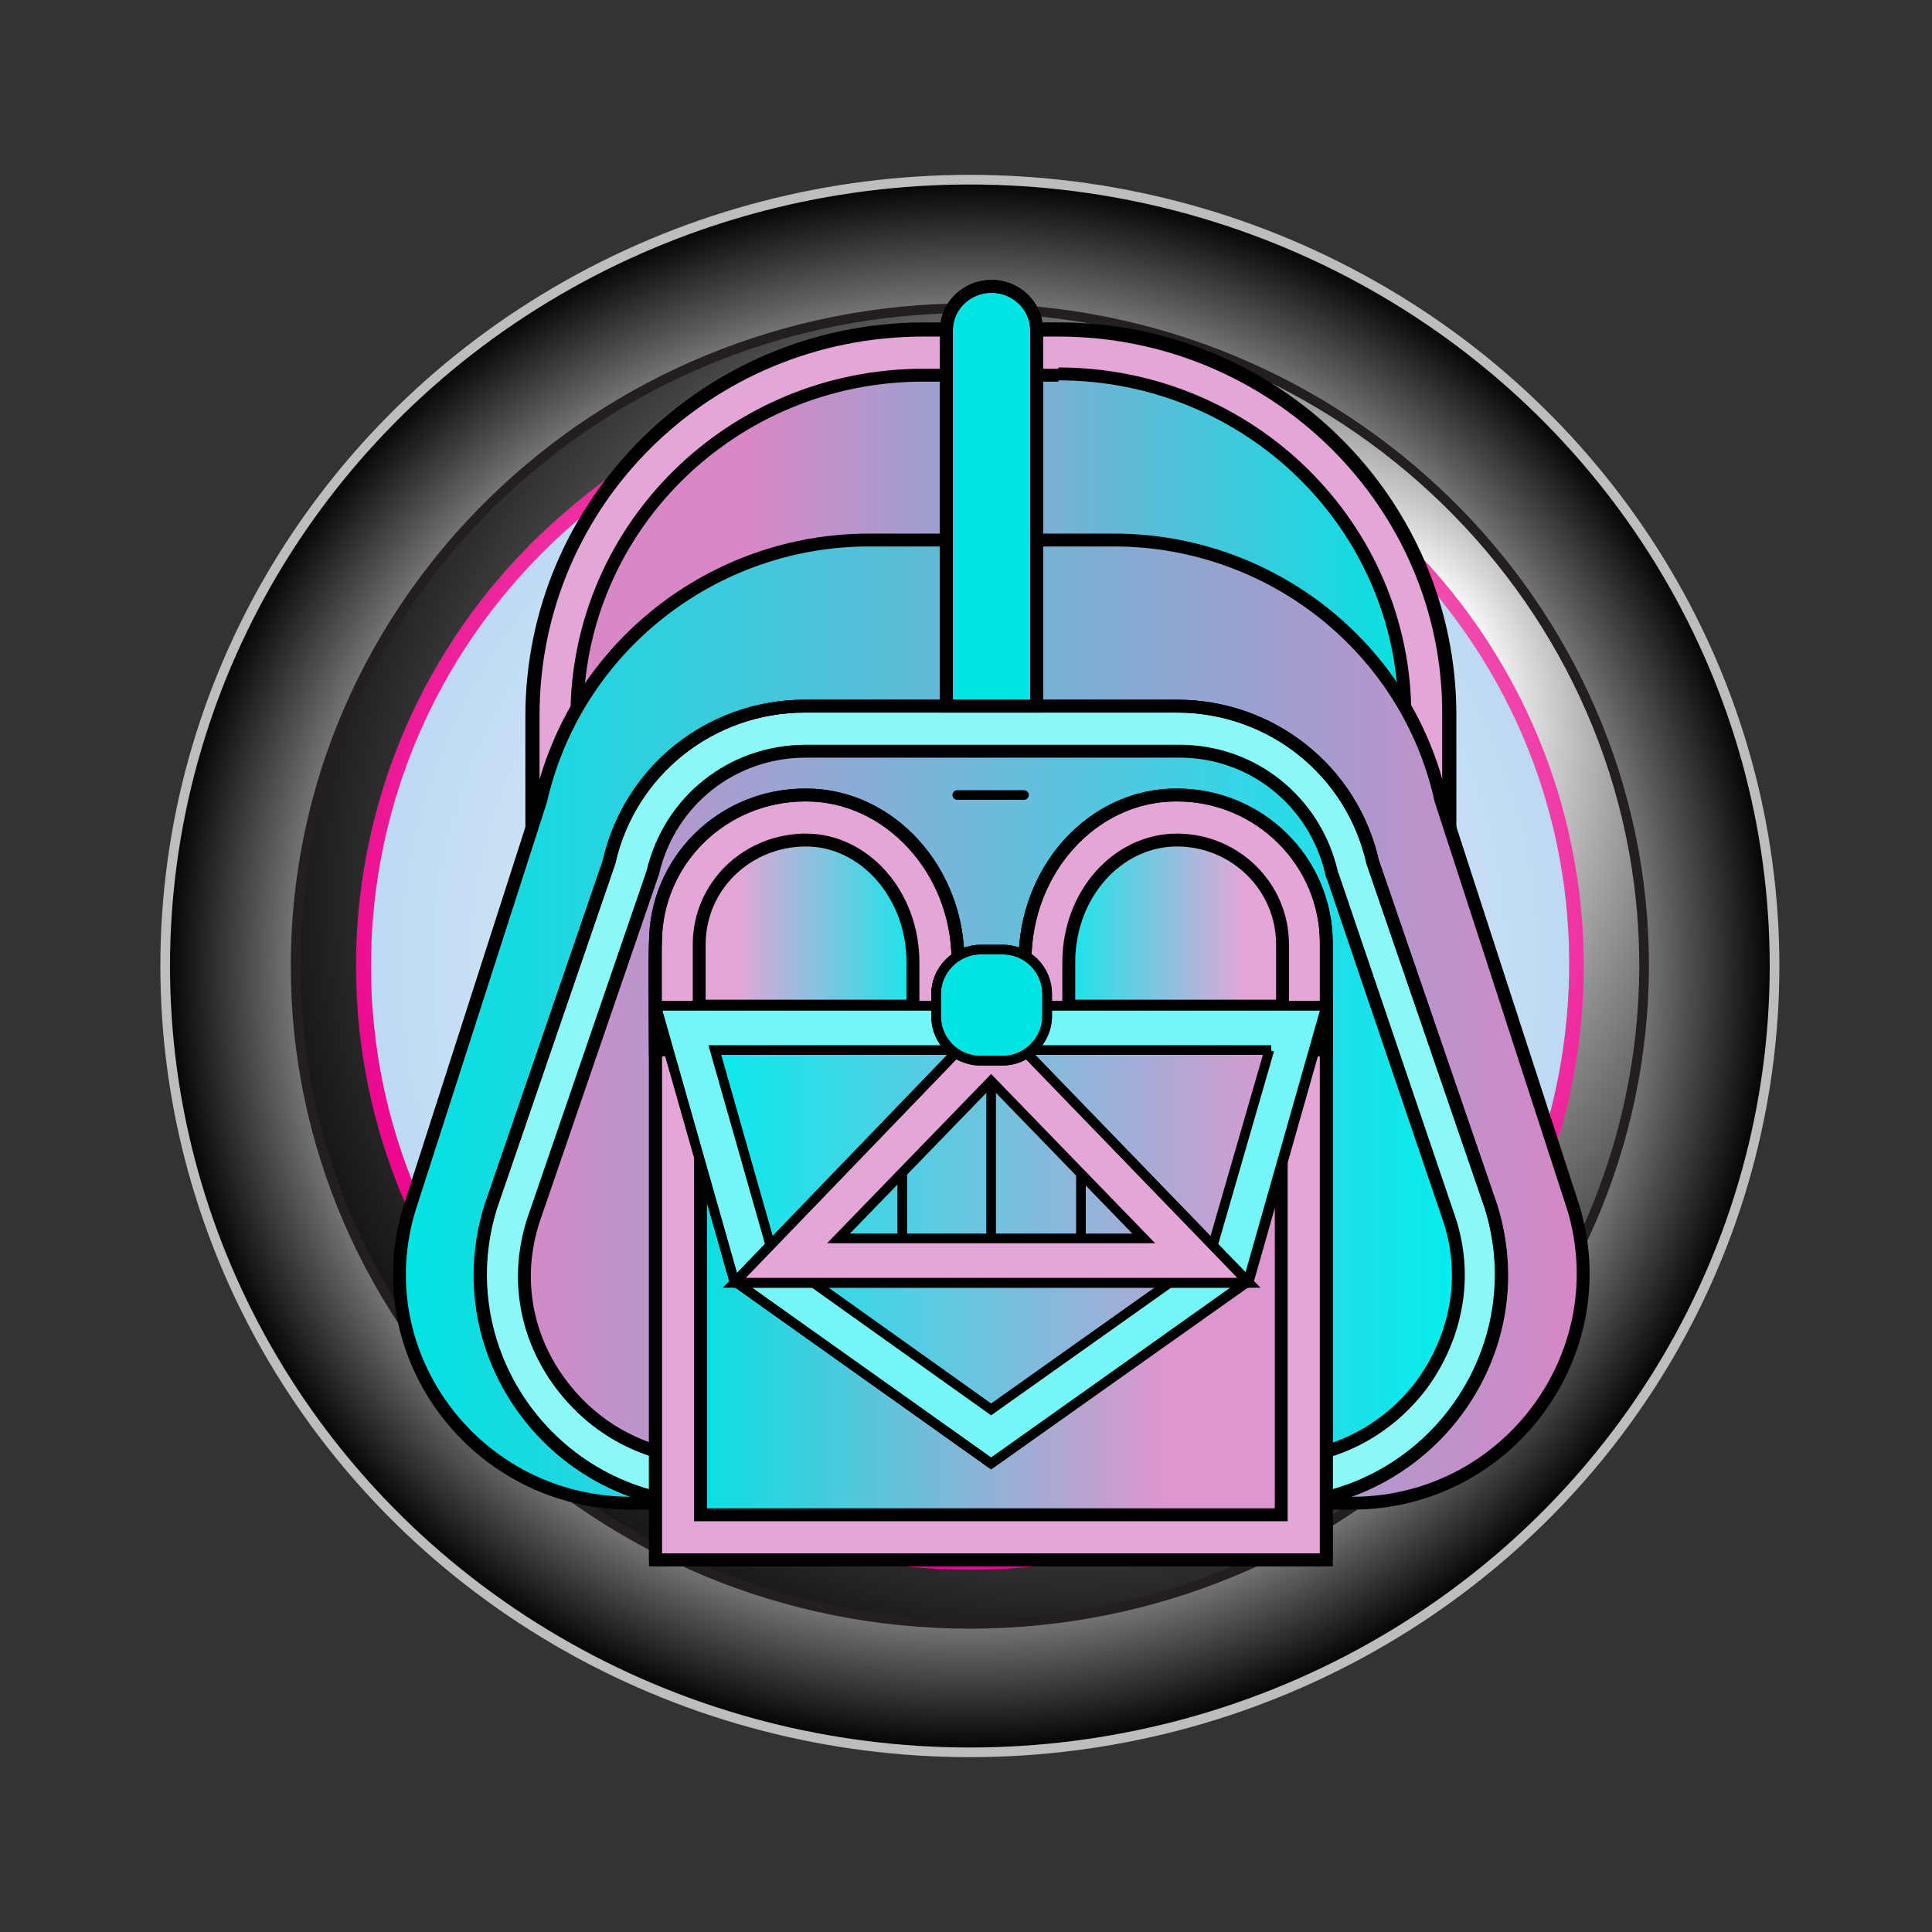 <?xml version="1.0" encoding="utf-8"?>
<!-- Generator: Adobe Illustrator 24.3.0, SVG Export Plug-In . SVG Version: 6.00 Build 0)  -->
<svg version="1.1" xmlns="http://www.w3.org/2000/svg" xmlns:xlink="http://www.w3.org/1999/xlink" x="0px" y="0px"
	 viewBox="0 0 200 200" style="enable-background:new 0 0 200 200;" xml:space="preserve">
<rect x="0" y="0" width="200" height="200" fill="#333333" stroke="none"/>
<style type="text/css">
	.st0{fill:url(#SVGID_1_);stroke:#BBBDBF;stroke-miterlimit:10;}
	.st1{fill:url(#SVGID_2_);stroke:#231F20;stroke-miterlimit:10;}
	.st2{fill:url(#SVGID_3_);}
	.st3{fill:url(#SVGID_4_);}
	.st4{fill:url(#SVGID_5_);}
	.st5{clip-path:url(#SVGID_6_);}
	.st6{fill:#8CF7F7;}
	.st7{fill:none;stroke:#303030;stroke-linecap:round;stroke-linejoin:round;stroke-miterlimit:13.333;}
	.st8{fill:#00E4E4;}
	.st9{fill:none;stroke:#303030;stroke-linejoin:round;stroke-miterlimit:13.333;}
	.st10{fill:url(#SVGID_7_);}
	.st11{clip-path:url(#SVGID_8_);}
	.st12{fill:#75F5F5;}
	.st13{fill:url(#SVGID_9_);}
	.st14{clip-path:url(#SVGID_10_);}
	.st15{fill:#E3A6D6;}
	.st16{fill:none;stroke:#303030;stroke-miterlimit:13.333;}
	.st17{fill:url(#SVGID_11_);}
	.st18{clip-path:url(#SVGID_12_);}
	.st19{fill:url(#SVGID_13_);}
	.st20{clip-path:url(#SVGID_14_);}
	.st21{fill:url(#SVGID_15_);}
	.st22{clip-path:url(#SVGID_16_);}
	.st23{opacity:0.2;clip-path:url(#SVGID_17_);}
	.st24{fill:#303030;}
	.st25{fill:#00E4E4;stroke:#303030;stroke-miterlimit:13.333;}
	.st26{fill:url(#SVGID_18_);stroke:#000000;stroke-miterlimit:10;}
	.st27{fill:url(#SVGID_19_);}
	.st28{fill:url(#SVGID_20_);}
	.st29{fill:url(#SVGID_21_);}
	.st30{fill:url(#SVGID_23_);stroke:#000000;stroke-miterlimit:10;}
	.st31{fill:url(#SVGID_24_);stroke:#000000;stroke-miterlimit:10;}
	.st32{fill:#8CF7F7;stroke:#000000;stroke-miterlimit:10;}
	.st33{fill:url(#SVGID_26_);stroke:#000000;stroke-miterlimit:10;}
	.st34{fill:url(#SVGID_27_);stroke:#000000;stroke-miterlimit:10;}
	.st35{fill:#E3A6D6;stroke:#000000;stroke-miterlimit:10;}
	.st36{fill:url(#SVGID_29_);stroke:#000000;stroke-miterlimit:10;}
	.st37{fill:#00E4E4;stroke:#000000;stroke-miterlimit:10;}
	.st38{fill:url(#SVGID_30_);stroke:#000000;stroke-miterlimit:10;}
	.st39{fill:none;stroke:#000000;stroke-linecap:round;stroke-linejoin:round;stroke-miterlimit:13.333;}
	.st40{fill:none;stroke:#000000;stroke-miterlimit:13.333;}
	.st41{fill:none;stroke:#000000;stroke-linejoin:round;stroke-miterlimit:13.333;}
	.st42{fill:url(#SVGID_32_);stroke:#000000;stroke-miterlimit:10;}
	.st43{fill:url(#SVGID_33_);stroke:#000000;stroke-miterlimit:10;}
	.st44{fill:url(#SVGID_35_);stroke:#000000;stroke-miterlimit:10;}
	.st45{fill:url(#SVGID_36_);stroke:#000000;stroke-miterlimit:10;}
	.st46{fill:url(#SVGID_38_);stroke:#000000;stroke-miterlimit:10;}
	.st47{fill:url(#SVGID_40_);stroke:#000000;stroke-miterlimit:10;}
	.st48{fill:url(#SVGID_41_);stroke:#000000;stroke-miterlimit:10;}
	.st49{fill:#75F5F5;stroke:#000000;stroke-miterlimit:10;}
</style>
<g id="Layer_2">
	
		<radialGradient id="SVGID_1_" cx="84.072" cy="84.508" r="61.314" gradientTransform="matrix(1.359 0 0 1.327 -13.901 -12.187)" gradientUnits="userSpaceOnUse">
		<stop  offset="0.127" style="stop-color:#EBEBEB"/>
		<stop  offset="0.66" style="stop-color:#F6F6F6"/>
		<stop  offset="1" style="stop-color:#020202"/>
	</radialGradient>
	<ellipse class="st0" cx="100.4" cy="100" rx="83.3" ry="81.4"/>
	
		<radialGradient id="SVGID_2_" cx="84.072" cy="84.508" r="71.212" fx="118.301" fy="59.346" gradientTransform="matrix(1.359 0 0 1.327 -13.901 -12.187)" gradientUnits="userSpaceOnUse">
		<stop  offset="0.127" style="stop-color:#FFFFFF"/>
		<stop  offset="0.883" style="stop-color:#020202"/>
		<stop  offset="0.924" style="stop-color:#020202"/>
	</radialGradient>
	<path class="st1" d="M100.4,168.1c-38.5,0-69.8-30.6-69.8-68.1c0-37.6,31.3-68.1,69.8-68.1c38.5,0,69.8,30.6,69.8,68.1
		C170.1,137.6,138.8,168.1,100.4,168.1z"/>
	<g>
		<radialGradient id="SVGID_3_" cx="100.38" cy="100.001" r="62.235" gradientUnits="userSpaceOnUse">
			<stop  offset="0" style="stop-color:#26A9E0"/>
			<stop  offset="0" style="stop-color:#020202"/>
			<stop  offset="0" style="stop-color:#4D83C3"/>
			<stop  offset="0" style="stop-color:#1B75BB"/>
			<stop  offset="0" style="stop-color:#F9FAFA"/>
			<stop  offset="1" style="stop-color:#BDDAF3"/>
			<stop  offset="1" style="stop-color:#EB008B"/>
			<stop  offset="1" style="stop-color:#EA028C"/>
			<stop  offset="1" style="stop-color:#E6098F"/>
			<stop  offset="1" style="stop-color:#DF1493"/>
			<stop  offset="1" style="stop-color:#D5259A"/>
			<stop  offset="1" style="stop-color:#C83BA3"/>
			<stop  offset="1" style="stop-color:#B757AF"/>
			<stop  offset="1" style="stop-color:#A477BC"/>
			<stop  offset="1" style="stop-color:#8F9BCB"/>
			<stop  offset="1" style="stop-color:#8AA3CE"/>
			<stop  offset="1" style="stop-color:#70BF44"/>
		</radialGradient>
		<path class="st2" d="M141.8,146.4c-26,22.4-65.8,19.9-88.6-5.7C30.4,115.1,33,76,59,53.6c26-22.4,65.8-19.9,88.6,5.7
			C170.4,84.9,167.8,124,141.8,146.4z"/>
		
			<radialGradient id="SVGID_4_" cx="89.448" cy="73.943" r="59.963" gradientTransform="matrix(1.359 0 0 1.327 -13.901 -12.187)" gradientUnits="userSpaceOnUse">
			<stop  offset="0" style="stop-color:#26A9E0"/>
			<stop  offset="0" style="stop-color:#020202"/>
			<stop  offset="0" style="stop-color:#4D83C3"/>
			<stop  offset="0" style="stop-color:#1B75BB"/>
			<stop  offset="0" style="stop-color:#F9FAFA"/>
			<stop  offset="0" style="stop-color:#FFFFFF"/>
			<stop  offset="0.18" style="stop-color:#FAC2E3"/>
			<stop  offset="0.403" style="stop-color:#F57EC4"/>
			<stop  offset="0.605" style="stop-color:#F148AC"/>
			<stop  offset="0.777" style="stop-color:#EE219A"/>
			<stop  offset="0.915" style="stop-color:#EC098F"/>
			<stop  offset="1" style="stop-color:#EB008B"/>
			<stop  offset="1" style="stop-color:#EA028C"/>
			<stop  offset="1" style="stop-color:#E6098F"/>
			<stop  offset="1" style="stop-color:#DF1493"/>
			<stop  offset="1" style="stop-color:#D5259A"/>
			<stop  offset="1" style="stop-color:#C83BA3"/>
			<stop  offset="1" style="stop-color:#B757AF"/>
			<stop  offset="1" style="stop-color:#A477BC"/>
			<stop  offset="1" style="stop-color:#8F9BCB"/>
			<stop  offset="1" style="stop-color:#8AA3CE"/>
			<stop  offset="1" style="stop-color:#E63825"/>
		</radialGradient>
		<path class="st3" d="M100.4,162.5c-17.7,0-35.3-7.2-47.8-21.3C29.5,115.3,32.1,75.7,58.5,53c12.7-11,29.1-16.4,46.1-15.3
			c17,1.1,32.4,8.6,43.6,21.1c23.1,25.9,20.5,65.5-5.9,88.2C130.2,157.4,115.3,162.5,100.4,162.5z M100.3,39
			c-15,0-29.4,5.3-40.8,15.1c-25.7,22.2-28.3,60.8-5.7,86.1c22.5,25.3,61.8,27.8,87.5,5.6l0.5,0.6l-0.5-0.6
			c12.4-10.7,19.9-25.6,21-41.9c1.1-16.3-4.3-32-15.2-44.2c-10.9-12.2-26-19.6-42.6-20.6C103,39.1,101.7,39,100.3,39z"/>
	</g>
	<g>
		
			<linearGradient id="SVGID_5_" gradientUnits="userSpaceOnUse" x1="-202.421" y1="496.426" x2="-201.777" y2="496.426" gradientTransform="matrix(174.666 0 0 -174.666 35621.578 86614.328)">
			<stop  offset="0" style="stop-color:#D887C7"/>
			<stop  offset="5.034530e-03" style="stop-color:#D887C7"/>
			<stop  offset="1" style="stop-color:#00EFEF"/>
		</linearGradient>
		<path class="st4" d="M277.6-124.2c-7.8,7.9-12.1,18.4-12.1,29.7c0,11.1,4.3,21.5,12,29.3c5.1,5.2,11.5,8.9,18.5,10.8l3.3-3.7
			c0.3-0.4,0.8-0.6,1.3-0.6c0.1,0,0.2,0,0.3,0c1.9,0.3,3.9,0.5,5.8,0.5c1.9,0,3.9-0.2,5.8-0.5c0.1,0,0.2,0,0.3,0
			c0.5,0,0.9,0.2,1.3,0.6l3.2,3.5c22.4-6,55.2-26.3,60.7-29.8v-4.3h-16.3c-0.9,0-1.7-0.8-1.7-1.7V-99c0-0.5,0.2-0.9,0.5-1.2
			c0.3-0.3,0.8-0.5,1.2-0.5c0,0,16.3,0,16.3,0v-4.3c-5.5-3.5-38.4-23.8-60.7-29.6l-3.2,3.4c-0.3,0.3-0.8,0.5-1.2,0.5
			c-0.1,0-0.2,0-0.3,0c-1.9-0.3-3.9-0.5-5.8-0.5c-1.9,0-3.9,0.2-5.8,0.5c-0.1,0-0.2,0-0.3,0c-0.5,0-0.9-0.2-1.2-0.5l-3.3-3.5
			C289.1-133,282.7-129.4,277.6-124.2"/>
		<g>
			<defs>
				<rect id="SVGID_22_" x="252.6" y="-160" width="128.8" height="130.6"/>
			</defs>
			<clipPath id="SVGID_6_">
				<use xlink:href="#SVGID_22_"  style="overflow:visible;"/>
			</clipPath>
			<g transform="matrix(1.333 0 0 -1.333 0 200)" class="st5">
				<path class="st6" d="M222.4,252.5c-5.8-1.3-11-4.3-15.1-8.5c-5.9-5.9-9.5-14.1-9.5-23.2c0-9,3.6-17.1,9.4-22.9
					c4.1-4.2,9.4-7.2,15.2-8.7l3,3.4c1.5-0.2,3-0.4,4.6-0.4c1.6,0,3.1,0.1,4.6,0.4l2.9-3.2c18.7,4.7,47.2,23.1,47.2,23.1v5.2h-13.5
					v6.5l13.5,0v5.3c0,0-28.6,18.4-47.3,22.9l-2.9-3.1c-1.5,0.2-3,0.4-4.6,0.4c-1.6,0-3.1-0.1-4.6-0.4L222.4,252.5z M221.6,249.6
					l2-2.1c0.5-0.5,1.2-0.8,1.9-0.8c0.1,0,0.3,0,0.4,0c1.4,0.2,2.8,0.3,4.2,0.3c1.4,0,2.8-0.1,4.2-0.3c0.1,0,0.3,0,0.4,0
					c0.7,0,1.4,0.3,1.9,0.8l1.9,2c15.9-4.4,38.5-18.1,43.9-21.5v-1.2l-10.9,0h0c-0.7,0-1.3-0.3-1.8-0.8c-0.5-0.5-0.8-1.2-0.8-1.8
					v-6.5c0-1.4,1.2-2.6,2.6-2.6h10.9V214c-5.4-3.4-27.9-17.1-43.8-21.6l-1.9,2.1c-0.5,0.5-1.2,0.8-1.9,0.8c-0.1,0-0.3,0-0.4,0
					c-1.4-0.2-2.8-0.3-4.2-0.3c-1.4,0-2.8,0.1-4.2,0.3c-0.1,0-0.3,0-0.4,0c-0.7,0-1.4-0.3-1.9-0.9l-2-2.2c-4.7,1.4-9,4-12.6,7.6
					c-5.6,5.6-8.6,13.1-8.6,21.1c0,8.1,3.1,15.7,8.7,21.3C212.6,245.8,216.9,248.3,221.6,249.6"/>
				<path class="st7" d="M271.2,224.3v-6.5h13.5v-5.2c0,0-28.5-18.3-47.2-23.1l-2.9,3.2c-1.5-0.2-3-0.4-4.6-0.4
					c-1.6,0-3.1,0.1-4.6,0.4l-3-3.4c-5.9,1.4-11.1,4.5-15.2,8.7c-5.8,5.9-9.4,13.9-9.4,22.9c0,9,3.6,17.3,9.5,23.2
					c4.1,4.2,9.3,7.2,15.1,8.5l3-3.2c1.5,0.2,3,0.4,4.6,0.4c1.6,0,3.1-0.1,4.6-0.4l2.9,3.1c18.7-4.6,47.3-22.9,47.3-22.9v-5.3
					L271.2,224.3z"/>
				<path class="st8" d="M234.6,192.5c0.1-2.1-1.5-4-3.7-4.1c-0.3,0-0.6,0-0.9,0c-0.3,0-0.5,0-0.8,0c-2.2,0.1-3.9,1.9-3.8,4.1l0,0.2
					c1.5-0.2,3-0.4,4.6-0.4c1.6,0,3.1,0.1,4.6,0.4L234.6,192.5z"/>
				<path class="st9" d="M234.6,192.5c0.1-2.1-1.5-4-3.7-4.1c-0.3,0-0.6,0-0.9,0c-0.3,0-0.5,0-0.8,0c-2.2,0.1-3.9,1.9-3.8,4.1l0,0.2
					c1.5-0.2,3-0.4,4.6-0.4c1.6,0,3.1,0.1,4.6,0.4L234.6,192.5z"/>
				<path class="st8" d="M234.6,249.4c-1.5,0.2-3,0.4-4.6,0.4c-1.6,0-3.1-0.1-4.6-0.4c0,0.1,0,0.1,0,0.2c0,2.1,1.7,3.9,3.8,3.9
					c0.5,0,1.1,0,1.6,0C233,253.4,234.7,251.6,234.6,249.4"/>
				<path class="st9" d="M234.6,249.4c-1.5,0.2-3,0.4-4.6,0.4c-1.6,0-3.1-0.1-4.6-0.4c0,0.1,0,0.1,0,0.2c0,2.1,1.7,3.9,3.8,3.9
					c0.5,0,1.1,0,1.6,0C233,253.4,234.7,251.6,234.6,249.4z M241.6,221c0-1.7-0.3-3.3-1-4.7c-0.2-0.5-0.5-1-0.8-1.5
					c-1.1-1.7-2.6-3.1-4.3-4.1c-1.6-0.9-3.5-1.4-5.5-1.4c-3.2,0-6.1,1.3-8.2,3.4c-2.1,2.1-3.4,5.1-3.4,8.3c0,1.9,0.4,3.7,1.2,5.3
					c0.6,1.1,1.3,2.2,2.2,3c0.7,0.8,1.6,1.4,2.5,1.9c1.7,1,3.6,1.5,5.7,1.5c4.7,0,8.8-2.9,10.6-7C241.3,224.3,241.6,222.7,241.6,221
					z"/>
			</g>
		</g>
		
			<linearGradient id="SVGID_7_" gradientUnits="userSpaceOnUse" x1="-205.722" y1="493.181" x2="-205.069" y2="493.181" gradientTransform="matrix(0 -112 -112 0 55542.863 -23098.943)">
			<stop  offset="0" style="stop-color:#00E4E4"/>
			<stop  offset="0.771" style="stop-color:#CC67B9"/>
			<stop  offset="1" style="stop-color:#CC67B9"/>
		</linearGradient>
		<path class="st10" d="M302.4-131l1.7,36.2c0,0.1,0,0.1,0,0.2l-1.7,36.2c1.4,0.2,2.9,0.3,4.3,0.3s2.9-0.1,4.3-0.3l-1.7-36.2
			c0-0.1,0-0.1,0-0.2L311-131c-1.4-0.2-2.9-0.3-4.3-0.3S303.8-131.1,302.4-131"/>
		<g>
			<defs>
				<rect id="SVGID_25_" x="252.6" y="-160" width="128.8" height="130.6"/>
			</defs>
			<clipPath id="SVGID_8_">
				<use xlink:href="#SVGID_25_"  style="overflow:visible;"/>
			</clipPath>
			<g transform="matrix(1.333 0 0 -1.333 0 200)" class="st11">
				<path class="st6" d="M230,249.7c-1.6,0-3.1-0.1-4.6-0.4l1.4-28.3l-1.4-28.3c1.5-0.2,3-0.4,4.6-0.4c1.6,0,3.1,0.1,4.6,0.4
					l-1.4,28.3l1.4,28.3C233.1,249.6,231.6,249.7,230,249.7 M230,247.1c0.6,0,1.3,0,1.9-0.1l-1.2-25.9c0-0.1,0-0.2,0-0.3l1.2-25.9
					c-0.6,0-1.3-0.1-1.9-0.1c-0.6,0-1.3,0-1.9,0.1l1.2,25.9c0,0.1,0,0.2,0,0.3l-1.2,25.9C228.7,247.1,229.4,247.1,230,247.1"/>
				<path class="st12" d="M230,249.7c-1.6,0-3.1-0.1-4.6-0.4l1.4-28.3l-1.4-28.3c1.5-0.2,3-0.4,4.6-0.4c1.6,0,3.1,0.1,4.6,0.4
					l-1.4,28.3l1.4,28.3C233.1,249.6,231.6,249.7,230,249.7 M230,247.1c0.6,0,1.3,0,1.9-0.1l-1.2-25.9c0-0.1,0-0.2,0-0.3l1.2-25.9
					c-0.6,0-1.3-0.1-1.9-0.1c-0.6,0-1.3,0-1.9,0.1l1.2,25.9c0,0.1,0,0.2,0,0.3l-1.2,25.9C228.7,247.1,229.4,247.1,230,247.1"/>
				<path class="st7" d="M233.2,221l1.4-28.3c-1.5-0.2-3-0.4-4.6-0.4c-1.6,0-3.1,0.1-4.6,0.4l1.4,28.3l-1.4,28.3
					c1.5,0.2,3,0.4,4.6,0.4c1.6,0,3.1-0.1,4.6-0.4L233.2,221z"/>
			</g>
		</g>
		
			<linearGradient id="SVGID_9_" gradientUnits="userSpaceOnUse" x1="-200.587" y1="495.978" x2="-199.943" y2="495.978" gradientTransform="matrix(98.206 0 0 -98.206 19995.152 48613.484)">
			<stop  offset="0" style="stop-color:#CC67B9"/>
			<stop  offset="0.229" style="stop-color:#CC67B9"/>
			<stop  offset="1" style="stop-color:#00E4E4"/>
		</linearGradient>
		<path class="st13" d="M323.8-94.7c0,1.5-0.2,3-0.6,4.4l36.6-1.7v-5.4l-36.6-1.7C323.7-97.7,323.8-96.2,323.8-94.7"/>
		<g>
			<defs>
				<rect id="SVGID_28_" x="252.6" y="-160" width="128.8" height="130.6"/>
			</defs>
			<clipPath id="SVGID_10_">
				<use xlink:href="#SVGID_28_"  style="overflow:visible;"/>
			</clipPath>
			<g transform="matrix(1.333 0 0 -1.333 0 200)" class="st14">
				<path class="st15" d="M240.6,225.7c0.6-1.4,1-3,1-4.7c0-1.7-0.4-3.3-1-4.7l30.6,1.5v6.5L240.6,225.7z M244,222.9l24.6-1.2v-1.5
					l-24.6-1.2c0.1,0.6,0.1,1.3,0.1,1.9C244.2,221.7,244.1,222.3,244,222.9"/>
				<path class="st16" d="M271.2,224.3v-6.5l-30.6-1.5c0.6,1.4,1,3,1,4.7c0,1.7-0.4,3.3-1,4.7L271.2,224.3z"/>
			</g>
		</g>
		
			<linearGradient id="SVGID_11_" gradientUnits="userSpaceOnUse" x1="-188.784" y1="493.238" x2="-188.14" y2="493.238" gradientTransform="matrix(26.667 0 0 -26.667 5332.32 13058.301)">
			<stop  offset="0" style="stop-color:#D887C7"/>
			<stop  offset="0.229" style="stop-color:#D887C7"/>
			<stop  offset="1" style="stop-color:#00E4E4"/>
		</linearGradient>
		<path class="st17" d="M298.1-94.7c0,4.8,3.9,8.7,8.6,8.7c4.7,0,8.6-3.9,8.6-8.7c0-4.8-3.9-8.7-8.6-8.7
			C301.9-103.4,298.1-99.5,298.1-94.7"/>
		<g>
			<defs>
				<rect id="SVGID_31_" x="252.6" y="-160" width="128.8" height="130.6"/>
			</defs>
			<clipPath id="SVGID_12_">
				<use xlink:href="#SVGID_31_"  style="overflow:visible;"/>
			</clipPath>
			<g transform="matrix(1.333 0 0 -1.333 0 200)" class="st18">
				<path class="st15" d="M230,228.8c-4.3,0-7.7-3.5-7.7-7.8c0-4.3,3.5-7.8,7.7-7.8s7.7,3.5,7.7,7.8
					C237.7,225.3,234.3,228.8,230,228.8 M230,226.2c2.8,0,5.2-2.3,5.2-5.2c0-2.9-2.3-5.2-5.2-5.2c-2.8,0-5.2,2.3-5.2,5.2
					C224.9,223.9,227.2,226.2,230,226.2"/>
				<path class="st16" d="M230,213.2c-4.3,0-7.7,3.5-7.7,7.8c0,4.3,3.5,7.8,7.7,7.8s7.7-3.5,7.7-7.8
					C237.7,216.7,234.3,213.2,230,213.2z"/>
				<path class="st8" d="M197.8,220.9c0-9,3.6-17.1,9.4-22.9l-5.7,0.7c-4.7,6.2-7.5,13.9-7.5,22.3c0,8.4,2.8,16.2,7.5,22.3l5.8,0.8
					l0,0C201.4,238.1,197.8,229.9,197.8,220.9"/>
				<path class="st9" d="M197.8,220.9c0-9,3.6-17.1,9.4-22.9l-5.7,0.7c-4.7,6.2-7.5,13.9-7.5,22.3c0,8.4,2.8,16.2,7.5,22.3l5.8,0.8
					l0,0C201.4,238.1,197.8,229.9,197.8,220.9z"/>
			</g>
		</g>
		
			<linearGradient id="SVGID_13_" gradientUnits="userSpaceOnUse" x1="-201.128" y1="496.138" x2="-200.484" y2="496.138" gradientTransform="matrix(116.334 0 0 -116.334 23663.555 57623.27)">
			<stop  offset="0" style="stop-color:#DD96CE"/>
			<stop  offset="0.229" style="stop-color:#DD96CE"/>
			<stop  offset="1" style="stop-color:#00E4E4"/>
		</linearGradient>
		<path class="st19" d="M265.5-94.5c0,10.5,3.8,20.4,10.8,28.1l17.1-17.3c-2.5-3.1-3.9-7-3.9-11s1.4-7.9,3.9-11l-17-17.2
			C269.3-115.2,265.5-105.1,265.5-94.5"/>
		<g>
			<defs>
				<rect id="SVGID_34_" x="252.6" y="-160" width="128.8" height="130.6"/>
			</defs>
			<clipPath id="SVGID_14_">
				<use xlink:href="#SVGID_34_"  style="overflow:visible;"/>
			</clipPath>
			<g transform="matrix(1.333 0 0 -1.333 0 200)" class="st20">
				<path class="st15" d="M207.3,244c-5.9-5.9-9.5-14.1-9.5-23.2c0-9,3.6-17.1,9.4-22.9l0.1,0l14.6,14.8c-2.1,2.1-3.4,5.1-3.4,8.3
					s1.3,6.2,3.4,8.3L207.3,244z M207.4,240.3l11-11.1c-1.6-2.4-2.5-5.2-2.5-8.1c0-2.9,0.9-5.8,2.5-8.1l-11.1-11.2
					c-4.5,5.4-6.9,12.1-6.9,19.2C200.4,228.1,202.8,234.9,207.4,240.3"/>
				<path class="st16" d="M218.4,221c0-3.2,1.3-6.2,3.4-8.3l-14.6-14.8l-0.1,0c-5.8,5.9-9.4,13.9-9.4,22.9c0,9,3.6,17.3,9.5,23.2
					l14.5-14.7C219.7,227.2,218.4,224.2,218.4,221z"/>
				<path class="st8" d="M269.9,192.9c0-2.5-2-4.6-4.5-4.6v9.1c1.2,0,2.4-0.5,3.2-1.3C269.4,195.3,269.9,194.2,269.9,192.9"/>
				<path class="st16" d="M269.9,192.9c0-2.5-2-4.6-4.5-4.6v9.1c1.2,0,2.4-0.5,3.2-1.3C269.4,195.3,269.9,194.2,269.9,192.9z"/>
			</g>
		</g>
		
			<linearGradient id="SVGID_15_" gradientUnits="userSpaceOnUse" x1="-196.571" y1="495.288" x2="-195.927" y2="495.288" gradientTransform="matrix(49.861 0 0 -49.861 10121.217 24628.762)">
			<stop  offset="0" style="stop-color:#D887C7"/>
			<stop  offset="0.229" style="stop-color:#D887C7"/>
			<stop  offset="1" style="stop-color:#00E4E4"/>
		</linearGradient>
		<path class="st21" d="M320.1-76.6l20.8,23.7h11.3v-8.7h-7.7c-0.4,0-0.8-0.2-1.2-0.5l-19.5-18.2C322.7-78.9,321.5-77.6,320.1-76.6"
			/>
		<g>
			<defs>
				<rect id="SVGID_37_" x="252.6" y="-160" width="128.8" height="130.6"/>
			</defs>
			<clipPath id="SVGID_16_">
				<use xlink:href="#SVGID_37_"  style="overflow:visible;"/>
			</clipPath>
			<g transform="matrix(1.333 0 0 -1.333 0 200)" class="st22">
				<path class="st15" d="M242.7,212.1c-1.2-1.8-2.8-3.3-4.6-4.4l16.9-19.3h10.4v9.1h-7L242.7,212.1z M243,208.3l13.7-12.7
					c0.5-0.4,1.1-0.7,1.7-0.7h4.5V191h-6.6l-14.3,16.3C242.3,207.6,242.6,208,243,208.3"/>
				<path class="st16" d="M265.4,197.5v-9.1h-10.4l-16.9,19.3c1.8,1.1,3.4,2.6,4.6,4.4l15.7-14.6H265.4z"/>
				<path class="st8" d="M214.6,221c0-1.3-1-2.3-2.3-2.3c-1.2,0-2.3,1-2.3,2.3c0,1.3,1,2.3,2.3,2.3
					C213.5,223.3,214.6,222.3,214.6,221"/>
				<path class="st9" d="M214.6,221c0-1.3-1-2.3-2.3-2.3c-1.2,0-2.3,1-2.3,2.3c0,1.3,1,2.3,2.3,2.3
					C213.5,223.3,214.6,222.3,214.6,221z"/>
				<path class="st8" d="M216.5,212.8c0-1.3-1-2.3-2.3-2.3s-2.3,1-2.3,2.3s1,2.3,2.3,2.3S216.5,214.1,216.5,212.8"/>
				<path class="st9" d="M216.5,212.8c0-1.3-1-2.3-2.3-2.3s-2.3,1-2.3,2.3s1,2.3,2.3,2.3S216.5,214.1,216.5,212.8z"/>
				<path class="st8" d="M216.5,229.2c0-1.3-1-2.3-2.3-2.3s-2.3,1-2.3,2.3s1,2.3,2.3,2.3S216.5,230.4,216.5,229.2"/>
				<path class="st9" d="M216.5,229.2c0-1.3-1-2.3-2.3-2.3s-2.3,1-2.3,2.3s1,2.3,2.3,2.3S216.5,230.4,216.5,229.2z"/>
				<g>
					<defs>
						<rect id="SVGID_39_" x="-165" y="64.3" width="687" height="522.3"/>
					</defs>
					<clipPath id="SVGID_17_">
						<use xlink:href="#SVGID_39_"  style="overflow:visible;"/>
					</clipPath>
					<g class="st23">
						<path class="st24" d="M436.1,521.3H-79.1V129.6h515.3V521.3z M432.9,132.9H-75.9v385.2h508.8V132.9z"/>
					</g>
				</g>
			</g>
		</g>
	</g>
	<g>
		<g transform="matrix(1.333 0 0 -1.333 0 200)">
			<path class="st25" d="M13,249.2H8v12.9h5V249.2z M72,249.2h-5v12.9h5V249.2z"/>
		</g>
		
			<linearGradient id="SVGID_18_" gradientUnits="userSpaceOnUse" x1="-203.668" y1="496.518" x2="-202.958" y2="496.518" gradientTransform="matrix(133.355 0 0 -133.355 27166.117 66080.07)">
			<stop  offset="0" style="stop-color:#005E5F;stop-opacity:0.2"/>
			<stop  offset="0.995" style="stop-color:#D887C7"/>
			<stop  offset="1" style="stop-color:#D887C7;stop-opacity:0.5"/>
		</linearGradient>
		<path class="st26" d="M48-181.1c-15.9,0-28.9,12.4-28.9,27.7c0,9.6-3.1,19.2-9,27.7c-0.8,1.1-1.5,2.3-2.2,3.4
			c-2.6,4.5-2.7,10-0.3,14.6c4.4,8.3,11.2,16.2,19.9,22.9l12.1-8.7c0.3-0.2,0.7-0.4,1.1-0.4c0.4,0,0.7,0.1,1,0.3
			c3.7,2.2,7.4,3.3,11.4,3.3c3.6,0,7.2-1.2,11-3.6c0.3-0.2,0.7-0.3,1.1-0.3c0.4,0,0.8,0.1,1.1,0.4l12.5,9
			c8.8-6.8,15.7-14.8,20.1-23.2c2.3-4.4,2.2-9.7-0.2-14c-0.7-1.3-1.5-2.6-2.4-3.8c-5.9-8.4-9-18-9-27.7c0-15.3-13-27.7-28.9-27.7
			L48-181.1z"/>
		<g transform="matrix(1.333 0 0 -1.333 0 200)">
			<path class="st6" d="M43.9,287.2H36c-12.8,0-23.1-9.9-23.1-22.1c0-7.1-2.4-14-6.5-20c-0.6-0.9-1.2-1.8-1.7-2.7
				c-2.2-3.8-2.2-8.4-0.2-12.2c3.7-7.1,9.5-13.3,16.2-18.3l9.9,7.1c2.7-1.6,5.7-2.7,9.3-2.7c3.4,0,6.4,1.2,9.1,3l10.2-7.4
				c6.7,5,12.6,11.3,16.3,18.5c1.9,3.7,1.9,8.1-0.2,11.7c-0.6,1-1.2,2-1.9,2.9c-4.1,5.9-6.5,12.9-6.5,20v0
				C67,277.3,56.7,287.2,43.9,287.2 M43.9,284.5c11.2,0,20.3-8.7,20.3-19.4v0c0-7.5,2.4-14.9,6.9-21.5c0.6-0.9,1.2-1.8,1.7-2.7
				c1.6-2.8,1.7-6.3,0.1-9.2c-3-5.9-7.8-11.4-13.8-16.2l-8.5,6.1c-0.5,0.4-1.1,0.5-1.7,0.5c-0.6,0-1.1-0.2-1.6-0.5
				c-2.6-1.7-5-2.5-7.5-2.5c-2.7,0-5.3,0.7-7.8,2.3c-0.5,0.3-1,0.4-1.5,0.4c-0.6,0-1.2-0.2-1.7-0.5l-8.2-5.9
				c-5.9,4.7-10.7,10.2-13.7,16c-1.6,3.1-1.6,6.7,0.2,9.7c0.5,0.8,1,1.7,1.6,2.5c4.6,6.6,7,14,7,21.5c0,10.7,9.1,19.4,20.3,19.4
				H43.9"/>
			<path class="st12" d="M43.9,287.2H36c-12.8,0-23.1-9.9-23.1-22.1c0-7.1-2.4-14-6.5-20c-0.6-0.9-1.2-1.8-1.7-2.7
				c-2.2-3.8-2.2-8.4-0.2-12.2c3.7-7.1,9.5-13.3,16.2-18.3l9.9,7.1c2.7-1.6,5.7-2.7,9.3-2.7c3.4,0,6.4,1.2,9.1,3l10.2-7.4
				c6.7,5,12.6,11.3,16.3,18.5c1.9,3.7,1.9,8.1-0.2,11.7c-0.6,1-1.2,2-1.9,2.9c-4.1,5.9-6.5,12.9-6.5,20v0
				C67,277.3,56.7,287.2,43.9,287.2 M43.9,284.5c11.2,0,20.3-8.7,20.3-19.4v0c0-7.5,2.4-14.9,6.9-21.5c0.6-0.9,1.2-1.8,1.7-2.7
				c1.6-2.8,1.7-6.3,0.1-9.2c-3-5.9-7.8-11.4-13.8-16.2l-8.5,6.1c-0.5,0.4-1.1,0.5-1.7,0.5c-0.6,0-1.1-0.2-1.6-0.5
				c-2.6-1.7-5-2.5-7.5-2.5c-2.7,0-5.3,0.7-7.8,2.3c-0.5,0.3-1,0.4-1.5,0.4c-0.6,0-1.2-0.2-1.7-0.5l-8.2-5.9
				c-5.9,4.7-10.7,10.2-13.7,16c-1.6,3.1-1.6,6.7,0.2,9.7c0.5,0.8,1,1.7,1.6,2.5c4.6,6.6,7,14,7,21.5c0,10.7,9.1,19.4,20.3,19.4
				H43.9"/>
			<path class="st7" d="M75.4,242.1c-0.6,1-1.2,2-1.9,2.9c-4.1,5.9-6.5,12.9-6.5,20v0c0,12.2-10.3,22.1-23.1,22.1H36
				c-12.8,0-23.1-9.9-23.1-22.1v0c0-7.1-2.4-14-6.5-20c-0.6-0.9-1.2-1.8-1.7-2.7c-2.2-3.8-2.2-8.4-0.2-12.2
				c3.7-7.1,9.5-13.3,16.2-18.3l9.9,7.1c2.7-1.6,5.7-2.7,9.3-2.7c3.4,0,6.4,1.2,9.1,3l10.2-7.4c6.7,5,12.6,11.3,16.3,18.5
				C77.5,234.1,77.4,238.5,75.4,242.1L75.4,242.1z M21.1,228.4c-5,6.1-6.7,12.8-6.7,20.1 M65.6,248.5c0-7.3-1.7-13.9-6.7-20.1"/>
		</g>
		
			<radialGradient id="SVGID_19_" cx="-209.736" cy="498.552" r="1" gradientTransform="matrix(15.569 0 0 -14.91 3318.917 7305.805)" gradientUnits="userSpaceOnUse">
			<stop  offset="0" style="stop-color:#00EFEF"/>
			<stop  offset="0.771" style="stop-color:#D887C7"/>
			<stop  offset="1" style="stop-color:#D887C7"/>
		</radialGradient>
		<path class="st27" d="M39.7-122.1c-3.2,4.1-10.1,12.3-11.3,16.6c1.6-5.4,10.4-9.2,15.1-12.4c4.3-2.9,4.2-5.3,9.8-5.3
			c5.6,0,5.6,2.4,9.8,5.3c4.7,3.2,13.5,7,15.1,12.4c-1.3-4.4-8.1-12.5-11.3-16.6c-4.7-6-6.6-10.2-13.6-10.2S44.4-128.1,39.7-122.1"
			/>
		<g transform="matrix(1.333 0 0 -1.333 0 200)">
			<path class="st9" d="M58.7,229.1c-1.2,4-7.8,6.9-11.3,9.3c-3.2,2.2-3.1,4-7.4,4c-4.2,0-4.2-1.8-7.3-3.9
				c-3.5-2.4-10.1-5.3-11.3-9.3c1,3.3,6.1,9.4,8.5,12.5c3.5,4.5,5,7.6,10.2,7.6c5.2,0,6.7-3.2,10.2-7.6
				C52.6,238.5,57.7,232.4,58.7,229.1z"/>
		</g>
		
			<linearGradient id="SVGID_20_" gradientUnits="userSpaceOnUse" x1="-203.006" y1="496.472" x2="-202.296" y2="496.472" gradientTransform="matrix(85.612 0 0 -85.612 17402.725 42411.73)">
			<stop  offset="0" style="stop-color:#DD96CE"/>
			<stop  offset="0.229" style="stop-color:#DD96CE"/>
			<stop  offset="1" style="stop-color:#00E4E4"/>
		</linearGradient>
		<path class="st28" d="M47.4-102.8c-0.8,1.3-2.7,1.7-4.1,0.9c-3-1.7-8.1-3.2-13.7-0.7c-2.2,1-4,2.7-5.1,4.8
			c-5.6,10.8,5,21.6,16.3,17.4c2.2-0.8,4-2.3,5.3-4.1c0.9-1.3,1.5-2.6,1.9-3.8c0.7-2.3,3.3-4.2,5.5-4.2c2.1,0,4.6,1.8,5.3,4.1
			c0.4,1.4,1.2,2.8,2.2,4.2c1.3,1.8,3.2,3.2,5.3,3.9c11.1,3.8,21.4-6.7,15.9-17.4c-1.1-2.1-2.9-3.8-5.1-4.9
			c-5.6-2.6-10.6-1.1-13.6,0.7c-1.4,0.8-3.3,0.5-4.1-0.9c-1.2-1.9-3.5-2.3-6-2.3C50.8-105.2,48.6-104.8,47.4-102.8"/>
		<g transform="matrix(1.333 0 0 -1.333 0 200)">
			<path class="st16" d="M57.8,226.9c-4.2,1.9-7.9,0.8-10.2-0.5c-1.1-0.6-2.5-0.3-3.1,0.7c-0.9,1.5-2.6,1.8-4.5,1.8
				c-1.9,0-3.6-0.3-4.5-1.8c-0.6-1-2-1.3-3.1-0.7c-2.3,1.3-6,2.4-10.3,0.5c-1.7-0.7-3-2-3.8-3.6c-4.2-8.1,3.7-16.2,12.2-13
				c1.6,0.6,3,1.7,3.9,3.1c0.7,1,1.1,1.9,1.4,2.9c0.5,1.8,2.4,3.1,4.1,3.1c1.6,0,3.5-1.4,4-3.1c0.3-1,0.9-2.1,1.7-3.2
				c1-1.3,2.4-2.4,4-2.9c8.3-2.9,16,5.1,11.9,13.1C60.9,224.9,59.5,226.2,57.8,226.9L57.8,226.9z"/>
			<path class="st8" d="M39.6,225.4h0.7c1,0,1.8-1,1.8-2v-7.6h-4.3v7.6C37.9,224.4,38.6,225.4,39.6,225.4"/>
			<path class="st16" d="M39.6,225.4h0.7c1,0,1.8-1,1.8-2v-7.6h-4.3v7.6C37.9,224.4,38.6,225.4,39.6,225.4z"/>
		</g>
		
			<radialGradient id="SVGID_21_" cx="-207.062" cy="497.676" r="1" gradientTransform="matrix(35.75 0 0 -34.238 7455.791 16897.91)" gradientUnits="userSpaceOnUse">
			<stop  offset="0" style="stop-color:#00EFEF"/>
			<stop  offset="0.771" style="stop-color:#D887C7"/>
			<stop  offset="1" style="stop-color:#D887C7"/>
		</radialGradient>
		<path class="st29" d="M20.7-149.6c0,2.7,0.2,5.8,1.5,8.6c1.9,4.1,5.6,7.1,10.4,7.1c5.6,0,13.2-4.1,17.4-8.7c1.7-1.9,4.8-1.9,6.5,0
			c4.3,4.7,12,8.7,17.6,8.7c4.8,0,8.5-2.9,10.4-7c1.3-2.8,1.5-5.9,1.5-8.6H20.7z"/>
		<path class="st16" d="M20.7-149.6c0,2.7,0.2,5.8,1.5,8.6c1.9,4.1,5.6,7.1,10.4,7.1c5.6,0,13.2-4.1,17.4-8.7c1.7-1.9,4.8-1.9,6.5,0
			c4.3,4.7,12,8.7,17.6,8.7c4.8,0,8.5-2.9,10.4-7c1.3-2.8,1.5-5.9,1.5-8.6H20.7z"/>
		<path class="st15" d="M80.7-149.6h-22c0,4.5,9.3,11,15.4,11C80.2-138.6,80.7-145,80.7-149.6 M76.7-145.9c-0.5,0-1.8,3.5-2.6,3.5
			c-2,0-5.1-1.1-7.7-2.9c-0.3-0.2-0.6-0.6-0.9-0.6H77"/>
		<path class="st16" d="M58.7-149.6c0,4.5,9.3,11,15.4,11c6.1,0,6.6-6.4,6.6-11H58.7z"/>
		<path class="st15" d="M47.9-149.6h-22c0,4.5,0.5,11,6.6,11C38.6-138.6,47.9-145,47.9-149.6 M41.2-145.9c-0.3,0-0.6,0.2-0.9,0.5
			c-2.6,1.8-5.7,3.1-7.7,3.1c-0.8,0-2.1,0-2.6-3.6H41"/>
		<path class="st16" d="M47.9-149.6c0,4.5-9.3,11-15.4,11c-6.1,0-6.6-6.4-6.6-11H47.9z"/>
		<path class="st8" d="M71-87.2c-2.6,0-4.7-2-4.7-4.5c0-2.5,2.1-4.5,4.7-4.5c2.6,0,4.7,2,4.7,4.5C75.7-89.3,73.6-87.2,71-87.2"/>
		<path class="st15" d="M71-98.1c-3.6,0-6.6,2.8-6.6,6.3c0,3.5,3,6.3,6.6,6.3s6.6-2.8,6.6-6.3C77.6-95.2,74.6-98.1,71-98.1 M71-94.4
			c1.5,0,2.8,1.2,2.8,2.7c0,1.5-1.3,2.7-2.8,2.7c-1.5,0-2.8-1.2-2.8-2.7C68.2-93.2,69.4-94.4,71-94.4"/>
		<path class="st16" d="M77.6-91.8c0,3.5-3,6.3-6.6,6.3c-3.6,0-6.6-2.8-6.6-6.3s3-6.3,6.6-6.3C74.6-98.1,77.6-95.2,77.6-91.8z"/>
		<path class="st8" d="M35.7-87.2c-2.6,0-4.7-2-4.7-4.5c0-2.5,2.1-4.5,4.7-4.5s4.7,2,4.7,4.5C40.4-89.3,38.3-87.2,35.7-87.2"/>
		<path class="st15" d="M35.7-98.1c-3.6,0-6.6,2.8-6.6,6.3c0,3.5,3,6.3,6.6,6.3s6.6-2.8,6.6-6.3C42.3-95.2,39.3-98.1,35.7-98.1
			 M35.7-94.4c1.5,0,2.8,1.2,2.8,2.7c0,1.5-1.3,2.7-2.8,2.7s-2.8-1.2-2.8-2.7C32.9-93.2,34.1-94.4,35.7-94.4"/>
		<path class="st16" d="M29.1-91.8c0,3.5,3,6.3,6.6,6.3c3.6,0,6.6-2.8,6.6-6.3s-3-6.3-6.6-6.3C32-98.1,29.1-95.2,29.1-91.8z"/>
		<path class="st7" d="M18.1-124.2c-1.5,1.8-2.8,3.7-4,5.6 M92.5-118.6c-1.2-2-2.5-3.9-4-5.6 M19.9-118c-1.2,1.9-2.3,3.9-3.2,5.9
			 M89.9-112c-0.9-2.1-2-4.1-3.2-5.9"/>
		<path class="st15" d="M88.4-155.9H18.2c-0.5,0-0.9,0.7-0.9,1.2v5.1h72v-5.1C89.3-155.2,89-155.9,88.4-155.9"/>
		<path class="st16" d="M89.3-149.6h-72v-5.1c0-0.5,0.3-1.2,0.9-1.2h70.3c0.5,0,0.9,0.7,0.9,1.2V-149.6z"/>
	</g>
	<g>
		
			<linearGradient id="SVGID_23_" gradientUnits="userSpaceOnUse" x1="-207.335" y1="497.23" x2="-206.614" y2="497.23" gradientTransform="matrix(0 -74.222 -74.222 0 36783.277 -15332.709)">
			<stop  offset="0" style="stop-color:#00E4E4"/>
			<stop  offset="0.771" style="stop-color:#D887C7"/>
			<stop  offset="1" style="stop-color:#D887C7"/>
		</linearGradient>
		<path class="st30" d="M-174.3,2.9c1.5,26.9,24.4,48.1,52.3,48.1c27.9,0,50.7-21.1,52.3-48.1H-174.3z"/>
		
			<linearGradient id="SVGID_24_" gradientUnits="userSpaceOnUse" x1="-208.214" y1="497.28" x2="-207.494" y2="497.28" gradientTransform="matrix(0 -60.895 -60.895 0 30159.926 -12681.188)">
			<stop  offset="0" style="stop-color:#D887C7"/>
			<stop  offset="0.229" style="stop-color:#D887C7"/>
			<stop  offset="1" style="stop-color:#00E4E4"/>
		</linearGradient>
		<path class="st31" d="M-174.3-1.9h104.5C-71.3-28.8-94.1-50-122-50C-150-50-172.8-28.8-174.3-1.9"/>
		<g transform="matrix(1.333 0 0 -1.333 0 200)">
			<path class="st32" d="M-91.5,188.2c-14.4,0-27-7.5-33.9-18.7c-1.4-2.3-2.5-4.7-3.4-7.2c-1.1-3.2-1.8-6.5-2-10.1h9.6
				c0,0.7,0.1,1.1,0.1,1.7c0,0.3,0,0.6,0.1,1c0,0.4,0.1,0.9,0.1,1.3s0.1,0.9,0.2,1.3c0.1,0.4,0.1,0.8,0.2,1.3
				c0.1,0.4,0.1,0.8,0.2,1.2c0.1,0.3,0.1,0.5,0.2,0.8c0,0.2,0.1,0.4,0.1,0.6c0.3,1.1,0.6,2.2,0.9,3.3c0.1,0.3,0.2,0.6,0.3,0.9
				c0.1,0.3,0.2,0.5,0.3,0.8c0.1,0.2,0.1,0.4,0.2,0.6c0.1,0.3,0.2,0.6,0.3,0.9c0.2,0.6,0.5,1.2,0.8,1.7
				C-111.9,180.7-102.4,188.2-91.5,188.2 M-117.6,174.7c-0.8-1.3-1.5-2.6-2.1-4c-0.3-0.6-0.6-1.2-0.8-1.9c-0.1-0.3-0.2-0.6-0.4-0.9
				c-0.1-0.2-0.2-0.4-0.2-0.6c-0.1-0.3-0.2-0.6-0.3-0.8c-0.1-0.3-0.2-0.7-0.3-1c-0.4-1.1-0.7-2.3-1-3.5c-0.1-0.2-0.1-0.5-0.2-0.7
				c-0.1-0.3-0.1-0.5-0.2-0.8c-0.1-0.4-0.2-0.9-0.2-1.3c-0.1-0.4-0.2-0.9-0.2-1.4c-0.1-0.4-0.2-0.9-0.3-1.3
				c-0.1-0.4-0.3-0.9-0.3-1.3v0h-3.3c0.3,2.2,0.8,4.3,1.5,6.3c0.8,2.3,1.8,4.5,3.1,6.7C-121.4,170.5-119.6,172.7-117.6,174.7"/>
			<path class="st32" d="M-91.5,188.2c-10.9,0-20.4-7.2-25.5-18.7h9.6c-0.1-0.7-0.3-1-0.4-1.6c0-0.1,0-0.1-0.1-0.2
				c-0.1-0.4-0.2-0.8-0.3-1.2c-0.1-0.2-0.1-0.5-0.2-0.7c-0.1-0.5-0.2-1.1-0.3-1.6c-0.3-1.5-0.5-3-0.7-4.6c0-0.3-0.1-0.7-0.1-1
				c-0.1-0.4-0.1-0.8-0.1-1.3c0-0.4-0.1-0.7-0.1-1.1c-0.1-1.3-0.2-2.6-0.2-4h48.1c-0.2,3.6-0.7,7.2-1.5,10.1h9.2
				c-0.9,2.9-2,4.9-3.4,7.2C-64.5,180.7-77.1,188.2-91.5,188.2 M-91.5,185.3c13,0,24.7-6.5,31.3-17.3c0.6-0.9,1.1-2.1,1.6-2.9h-4.8
				c-0.9,0-1.8-0.4-2.3-1.1c-0.6-0.7-0.8-1.6-0.5-2.5c0.6-2.1,1-4.3,1.2-6.5h-41.8c0,0,0,0.6,0.1,0.9c0,0.4,0.1,0.7,0.1,1.1l0,0.4
				c0,0.3,0.1,0.5,0.1,0.8l0,0.1c0,0.3,0.1,0.6,0.1,0.8c0,0,0,0,0,0c0.2,1.5,0.4,3,0.7,4.4c0.1,0.5,0.2,1,0.3,1.5
				c0.1,0.3,0.1,0.5,0.2,0.7c0.1,0.3,0.2,0.7,0.2,1c0,0.1,0.1,0.2,0.1,0.3c0.1,0.5,0.3,1,0.4,1.4c0.3,0.9,0.1,1.8-0.5,2.5
				c-0.6,0.7-1.4,1.1-2.4,1.1h-4.7C-107.1,180.3-99.5,185.3-91.5,185.3 M-73,147.8h-25.9c0-3.6,0.2-6.9,0.4-10.1
				c0.4-5.5,0.9-10.1,1.7-14.4h18.6c1,2.2,1.9,4.6,2.7,7.2C-74.1,135.7-73.2,141.3-73,147.8 M-76.1,145c-0.3-5-1.1-9.5-2.3-13.6
				c-0.5-1.8-1.2-3.7-1.8-5.1h-14.1c-0.6,3.6-1,7.5-1.3,11.7c-0.1,2.2-0.3,4.9-0.3,7H-76.1L-76.1,145z"/>
		</g>
		
			<linearGradient id="SVGID_26_" gradientUnits="userSpaceOnUse" x1="-211.789" y1="498.133" x2="-211.068" y2="498.133" gradientTransform="matrix(0 -28.889 -28.889 0 14313.357 -6121.238)">
			<stop  offset="0" style="stop-color:#D887C7"/>
			<stop  offset="0.229" style="stop-color:#D887C7"/>
			<stop  offset="1" style="stop-color:#00E4E4"/>
		</linearGradient>
		<path class="st33" d="M-84.6-16.3c1.1,3.8,1.8,8.7,2,13.5h12.8c-0.3-4.8-1.2-9.6-2.6-13.5H-84.6z"/>
		
			<linearGradient id="SVGID_27_" gradientUnits="userSpaceOnUse" x1="-209.166" y1="497.21" x2="-208.445" y2="497.21" gradientTransform="matrix(0 -42.282 -42.282 0 20877.924 -8795.282)">
			<stop  offset="0" style="stop-color:#00E4E4"/>
			<stop  offset="0.771" style="stop-color:#D887C7"/>
			<stop  offset="1" style="stop-color:#D887C7"/>
		</linearGradient>
		<path class="st34" d="M-143.5,18.3C-143.5,18.3-143.5,18.3-143.5,18.3c0.2,1,0.9,4.3,1,5c0.2,0.7,0.4,1.4,0.6,2.1
			c0.2,0.6,0.1,1.3-0.3,1.8c-0.4,0.5-1,0.8-1.7,0.8h-19.6c1.6,1.9,3.4,4.4,5.4,6.4c7.9,8,19.3,13.3,30.9,14.5
			c-1.2-2.4-2.6-6.3-3.9-12.8c-1-5.1-1.7-10.9-2.2-17.6H-143.5z"/>
		<g transform="matrix(1.333 0 0 -1.333 0 200)">
			<path class="st35" d="M-98.9,137.7h-10.3c0,0-0.1,0-0.1-0.1c0.1-0.6,0.2-1.1,0.3-1.6c0.1-0.7,0.7-3.2,0.8-3.8
				c0.1-0.6,0.3-1.1,0.4-1.6c0,0,0-0.1-0.1-0.1h-17.3c0-0.1,0,0-0.1-0.1c1.6-2.6,3.5-5,5.6-7.1c6.8-6.9,17-11.5,27.5-11.5h0
				c0.1,0,0.1,0.1,0,0.1c-1.8,0.8-3.5,5-4.7,11.4c-0.8,4-1.5,8.9-1.9,14.4C-98.7,137.7-98.9,137.7-98.9,137.7L-98.9,137.7z
				 M-101.2,134.9c0.4-4.3,0.9-8.6,1.5-12.1c0.6-3.2,1.3-5.7,1.9-7.6c-7.5,1.3-14.6,4.9-19.8,10.1c-0.7,0.7-1.5,1.6-2.1,2.3h11.7
				c0.9,0,1.8,0.4,2.4,1.2c0.6,0.7,0.8,1.7,0.5,2.6c-0.2,0.5-0.3,1-0.4,1.5c-0.1,0.3-0.2,1.2-0.4,1.9H-101.2L-101.2,134.9z"/>
			<path class="st32" d="M-52.3,147.8h-9.7c-0.2-3.6-0.7-6.9-1.5-10.1c-0.7-2.5-1.5-5-2.6-7.2h8.2c1.4,2.2,2.5,4.7,3.4,7.2
				C-53.3,140.9-52.5,144.3-52.3,147.8L-52.3,147.8z M-55.4,145c-0.3-2.2-1-4.2-1.7-6.3c-0.6-1.8-1.5-3.8-2.5-5.3h-2.1
				c0.4,1.4,0.8,2.4,1.1,3.6c0.7,2.6,1.2,5,1.4,7.9h3.9H-55.4z"/>
		</g>
		
			<linearGradient id="SVGID_29_" gradientUnits="userSpaceOnUse" x1="-211.964" y1="497.151" x2="-211.243" y2="497.151" gradientTransform="matrix(0 -26.667 -26.667 0 13098.083 -5628.32)">
			<stop  offset="0" style="stop-color:#00EFEF"/>
			<stop  offset="0.996" style="stop-color:#CC67B9"/>
			<stop  offset="1" style="stop-color:#CC67B9"/>
		</linearGradient>
		<path class="st36" d="M-172.2,4.8c0.4,3.8,1.2,7.4,2.4,10.9c1,2.9,2.3,5.4,3.8,8.3h19.6c-0.6-1.9-1.1-4.9-1.4-7.4
			c-0.5-3.7-0.9-8-0.9-11.8H-172.2z"/>
		<g transform="matrix(1.333 0 0 -1.333 0 200)">
			<path class="st32" d="M-110.1,147.8h-20.7c0,0,0-0.1,0-0.1c0.2-3.5,0.9-6.8,2-10c0.9-2.5,2-5,3.4-7.2h17.5
				c-0.7,2.2-1.2,4.7-1.5,7.2C-109.8,140.9-110.1,144.3-110.1,147.8L-110.1,147.8z M-113,145c0.1-2.9,0.3-5.2,0.7-7.6
				c0.2-1.3,0.4-2.5,0.7-3.9h-12c-0.9,1.4-1.7,3.4-2.3,5.3c-0.7,2-1.2,4.1-1.5,6.3H-113L-113,145z"/>
			<path class="st37" d="M-54.5,150c0-0.7,0-1.5-0.1-2.2h-74c0,0.7-0.1,1.5-0.1,2.2c0,0.7,0,1.4,0.1,2.1h74
				C-54.5,151.4-54.5,150.7-54.5,150"/>
		</g>
		
			<linearGradient id="SVGID_30_" gradientUnits="userSpaceOnUse" x1="-209.977" y1="497.538" x2="-209.256" y2="497.538" gradientTransform="matrix(0 -40 -40 0 19792.283 -8409.637)">
			<stop  offset="0" style="stop-color:#00E4E4"/>
			<stop  offset="0.771" style="stop-color:#D887C7"/>
			<stop  offset="1" style="stop-color:#D887C7"/>
		</linearGradient>
		<path class="st38" d="M-124-25c0,8,6.6,14.4,14.8,14.4c8.2,0,14.8-6.5,14.8-14.4s-6.6-14.4-14.8-14.4C-117.4-39.4-124-32.9-124-25
			"/>
		<path class="st35" d="M-109.2-41.3c-9.3,0-16.8,7.3-16.8,16.3s7.5,16.3,16.8,16.3S-92.4-16-92.4-25S-99.9-41.3-109.2-41.3
			 M-109.2-37.5c7.1,0,12.8,5.6,12.8,12.5s-5.8,12.5-12.8,12.5c-7.1,0-12.8-5.6-12.8-12.5S-116.3-37.5-109.2-37.5"/>
		<path class="st37" d="M-109.2-20.2c-2.7,0-4.9-2.2-4.9-4.8s2.2-4.8,4.9-4.8s4.9,2.2,4.9,4.8S-106.5-20.2-109.2-20.2"/>
		<path class="st39" d="M-146.7-2.9c0.1-4.7,0.6-9.2,1.3-13.5c0.6-3.4,1.3-6.7,2.1-9.6h-12.7c6.9-15.4,19.4-25,33.9-25 M-72.7-16.3
			h-12c1.1,3.8,1.8,8.8,2,13.5 M-97.4,2.9c-0.2,8.7-1.4,16.2-3.4,23.1c-1,3.5-2.2,6.7-3.6,9.6h-24.8c-1-5.8-1.8-11.9-2.3-19.2
			c-0.3-4.3-0.5-8.7-0.5-13.5H-97.4z"/>
		<path class="st40" d="M-145.8,16.3h13.8"/>
		<path class="st41" d="M-88.5,26h10.9 M-161.5-2.9c0.4-8.4,2.3-16.2,5.5-23.1 M-167.5,26h23.7c-0.9-2.9-1.6-6.2-2-9.6
			c-0.6-4.3-0.9-8.8-0.9-13.4v0 M-82.6,2.9c-0.2,4.7-0.9,9.2-2,13.5c-0.9,3.4-2,6.6-3.4,9.6c-1.6,3.5-3.5,6.7-5.7,9.6
			c-6.9,9.2-17.7,15-28.3,15.4c-2.8,0-5.2-5.9-7-15.4 M-72.7-0.1c0,1,0,2-0.1,2.9h-98.6c0-1-0.1-2-0.1-2.9c0-0.9,0-1.9,0.1-2.8h98.6
			C-72.7-1.9-72.7-1-72.7-0.1z"/>
		<path class="st39" d="M-69.8,2.9c-1.5,26.9-24.4,48.1-52.3,48.1c-27.9,0-50.7-21.1-52.3-48.1H-69.8z M-174.3-2.9
			c1.5-26.9,24.4-48.1,52.3-48.1c27.9,0,50.7,21.1,52.3,48.1H-174.3z"/>
		<path class="st40" d="M-92.4-25c0,9-7.5,16.3-16.8,16.3S-126-16-126-25s7.5-16.3,16.8-16.3S-92.4-34-92.4-25z"/>
		<path class="st41" d="M-111.7-20.8l-5.9,10 M-100.8-39.1l-5.9,10 M-100.8-10.8l-5.9-10 M-111.7-29.1l-5.9-10 M-114.1-25H-126
			 M-92.4-25h-11.9 M-109.2-20.2c-2.7,0-4.9-2.2-4.9-4.8s2.2-4.8,4.9-4.8s4.9,2.2,4.9,4.8S-106.5-20.2-109.2-20.2z"/>
	</g>
	<g>
		
			<linearGradient id="SVGID_32_" gradientUnits="userSpaceOnUse" x1="-202.938" y1="494.17" x2="-202.07" y2="494.17" gradientTransform="matrix(104 0 0 -104 21162.947 51461.539)">
			<stop  offset="0" style="stop-color:#D887C7"/>
			<stop  offset="0.229" style="stop-color:#D887C7"/>
			<stop  offset="1" style="stop-color:#00E4E4"/>
		</linearGradient>
		<path class="st42" d="M95.6,36.4c-21.1,0-38.2,16.8-38.2,37.7v25.4h90.3V74.1c0-20.9-17.2-37.7-38.2-37.7H95.6z"/>
		<g transform="matrix(1.333 0 0 -1.333 0 200)">
			<path class="st35" d="M82.2,124.4H71.7c-16.8,0-30.4-13.4-30.4-30V73.7h71.2v20.8C112.6,111,98.9,124.4,82.2,124.4 M82.2,121
				c14.8,0,26.9-11.8,26.9-26.5V77.1H44.8v17.3c0,14.7,12.1,26.5,26.9,26.5H82.2"/>
			<path class="st40" d="M112.6,73.7H41.4v20.8c0,16.6,13.6,30,30.4,30h10.4c16.8,0,30.4-13.4,30.4-30V73.7z"/>
		</g>
		
			<linearGradient id="SVGID_33_" gradientUnits="userSpaceOnUse" x1="-203.464" y1="494.96" x2="-202.596" y2="494.96" gradientTransform="matrix(141.224 0 0 -141.224 28775.281 70005.93)">
			<stop  offset="0" style="stop-color:#00E4E4"/>
			<stop  offset="1" style="stop-color:#D887C7"/>
		</linearGradient>
		<path class="st43" d="M90,55.9c-16.3,0-30.4,11.2-33.9,26.9l-13.7,42.3c-4.6,15.2,6.9,30.5,23,30.5h74.6c16,0,27.5-15.3,23-30.5
			l-13.7-42.3c-3.5-15.7-17.6-26.9-33.9-26.9H90z"/>
		<g transform="matrix(1.333 0 0 -1.333 0 200)">
			<path class="st39" d="M67.5,108.1h19c12.2,0,22.8-8.4,25.4-20.2l10.3-31.7c3.4-11.4-5.2-22.9-17.2-22.9H49
				c-12,0-20.7,11.5-17.2,22.9L42,87.9C44.7,99.7,55.3,108.1,67.5,108.1z"/>
		</g>
		
			<linearGradient id="SVGID_35_" gradientUnits="userSpaceOnUse" x1="-203.151" y1="494.537" x2="-202.283" y2="494.537" gradientTransform="matrix(116.426 0 0 -116.426 23704.055 57691.227)">
			<stop  offset="0" style="stop-color:#D887C7"/>
			<stop  offset="5.034530e-03" style="stop-color:#D887C7"/>
			<stop  offset="1" style="stop-color:#00EFEF"/>
		</linearGradient>
		<path class="st44" d="M83.4,75.4c-8.7,0-16.1,5.9-18.1,14.3c0,0.1,0,0.2-0.1,0.2l-12.2,35.7c-2,6.6-0.9,13.5,3.3,19.1
			c4.1,5.5,10.5,8.7,17.4,8.7h57.7c6.9,0,13.3-3.2,17.4-8.7c4.1-5.5,5.3-12.5,3.3-19L140,89.9c0-0.1,0-0.2-0.1-0.2
			c-1.9-8.4-9.4-14.3-18.1-14.3H83.4z"/>
		<g transform="matrix(1.333 0 0 -1.333 0 200)">
			<path class="st32" d="M91.4,95.2H62.5c-7.3,0-13.6-5-15.2-12.1l-9.2-26.8c-3.6-11.5,5.1-23.1,17.2-23.1h43.3
				c12.1,0,20.7,11.6,17.2,23.1l-9.2,26.8C105,90.2,98.7,95.2,91.4,95.2 M91.6,91.7c5.7,0,10.5-3.9,11.8-9.4c0-0.1,0-0.2,0.1-0.3
				l9.1-26.8c1.4-4.4,0.5-9-2.2-12.7c-2.8-3.7-7-5.8-11.7-5.8H55.3c-4.7,0-8.9,2.1-11.7,5.8c-2.8,3.7-3.6,8.3-2.2,12.7L50.6,82
				c0,0.1,0.1,0.2,0.1,0.3c1.3,5.5,6.1,9.4,11.9,9.4h29.2"/>
			<path class="st39" d="M98.6,33.2H55.3c-12.1,0-20.7,11.6-17.2,23.1l9.2,26.8c1.6,7.1,7.9,12.1,15.2,12.1h28.9
				c7.3,0,13.6-5,15.2-12.1l9.2-26.8C119.4,44.8,110.7,33.2,98.6,33.2z"/>
		</g>
		
			<linearGradient id="SVGID_36_" gradientUnits="userSpaceOnUse" x1="-202.153" y1="493.2" x2="-201.285" y2="493.2" gradientTransform="matrix(74.666 0 0 -74.666 15164.295 36958.242)">
			<stop  offset="0" style="stop-color:#00E4E4"/>
			<stop  offset="0.771" style="stop-color:#DD96CE"/>
			<stop  offset="1" style="stop-color:#DD96CE"/>
		</linearGradient>
		<path class="st45" d="M70.2,159.1H135v-52.8H70.2V159.1z"/>
		<g transform="matrix(1.333 0 0 -1.333 0 200)">
			<path class="st35" d="M103,71.9H50.9v-43H103V71.9z M99.5,32.4H54.4v36.1h45.1V32.4z"/>
			<path class="st39" d="M103,28.9H50.9v43H103V28.9z"/>
			<path class="st37" d="M80.4,95.2h-6.9v29.2c0,1.9,1.6,3.4,3.5,3.4s3.5-1.5,3.5-3.4V95.2z"/>
			<path class="st41" d="M80.4,95.2h-6.9v29.2c0,1.9,1.6,3.4,3.5,3.4s3.5-1.5,3.5-3.4V95.2z"/>
		</g>
		
			<linearGradient id="SVGID_38_" gradientUnits="userSpaceOnUse" x1="-198.265" y1="487.558" x2="-197.397" y2="487.558" gradientTransform="matrix(30.697 0 0 -30.697 6194.467 15061.872)">
			<stop  offset="0" style="stop-color:#00ECEC"/>
			<stop  offset="0.771" style="stop-color:#E3A6D6"/>
			<stop  offset="1" style="stop-color:#E3A6D6"/>
		</linearGradient>
		<path class="st46" d="M121.8,84.6c-7.3,0-13.3,6.7-13.3,14.9v6.9H135c0-3.4,0-8.3,0-8.7c0-7.2-5.9-13-13.2-13H121.8z"/>
		<g transform="matrix(1.333 0 0 -1.333 0 200)">
			<path class="st35" d="M91.4,88.3L91.4,88.3c-6.6,0-11.8-5.8-11.8-12.9v-6.9H103c0,0,0,7.8,0,8.3C103,83.1,97.8,88.3,91.4,88.3
				 M91.4,84.8c4.5,0,8.2-3.6,8.2-8.1c0-0.3,0-3.1,0-4.8H83v3.4C83,80.6,86.8,84.8,91.4,84.8h0.3"/>
			<path class="st40" d="M103,68.5H79.6v6.9c0,7.1,5.3,12.9,11.7,12.9h0.1c6.4,0,11.6-5.1,11.6-11.5C103,76.3,103,68.5,103,68.5
				L103,68.5z"/>
		</g>
		
			<linearGradient id="SVGID_40_" gradientUnits="userSpaceOnUse" x1="-198.094" y1="487.584" x2="-197.226" y2="487.584" gradientTransform="matrix(30.78 0 0 -30.78 6167.438 15103.288)">
			<stop  offset="0" style="stop-color:#E3A6D6"/>
			<stop  offset="0.229" style="stop-color:#E3A6D6"/>
			<stop  offset="1" style="stop-color:#00ECEC"/>
		</linearGradient>
		<path class="st47" d="M83.3,84.6c-7.3,0-13.2,5.8-13.2,13c0,0.5,0,5.3,0,8.8h26.7v-6.9c0-8.2-6.1-14.9-13.4-14.9H83.3z"/>
		<g transform="matrix(1.333 0 0 -1.333 0 200)">
			<path class="st35" d="M62.6,88.3L62.6,88.3c-6.5,0-11.7-5.1-11.7-11.5c0-0.5,0-8.3,0-8.3h23.5v6.9C74.4,82.5,69,88.3,62.6,88.3
				 M62.6,84.8c4.5,0,8.3-4.2,8.3-9.5v-3.4H54.3c0,2.6,0,4.6,0,4.8C54.3,81.2,58,84.8,62.6,84.8h-0.4"/>
			<path class="st40" d="M50.9,68.5h23.5v6.9c0,7.1-5.3,12.9-11.8,12.9h-0.1c-6.4,0-11.6-5.1-11.6-11.5
				C50.8,76.3,50.9,68.5,50.9,68.5z"/>
		</g>
		
			<linearGradient id="SVGID_41_" gradientUnits="userSpaceOnUse" x1="-202.088" y1="493.099" x2="-201.22" y2="493.099" gradientTransform="matrix(72.956 0 0 -72.956 14814.378 36101.824)">
			<stop  offset="0" style="stop-color:#00EFEF"/>
			<stop  offset="0.994" style="stop-color:#DD96CE"/>
			<stop  offset="1" style="stop-color:#DD96CE"/>
		</linearGradient>
		<path class="st48" d="M70.9,106.4l7.1,24.8l24.6,17.5l24.6-17.5l7.1-24.8H70.9z"/>
		<path class="st49" d="M137.3,104.1H67.9l8.1,28.5l26.6,18.9l26.6-18.9L137.3,104.1z M131.4,108.7l-6.1,21.1l-22.7,16.1L80,129.8
			l-6-21.1h57.6"/>
		<path class="st39" d="M102.6,151.5L76,132.6l-8.1-28.5h69.5l-8.1,28.5L102.6,151.5z"/>
		<path class="st41" d="M102.6,105.2v27.5 M93.4,117.9v14.9 M111.9,117.9v14.9"/>
		<path class="st35" d="M102.6,105.2L76,132.8h53.3L102.6,105.2z M102.6,111.9l15.8,16.3H86.8L102.6,111.9z"/>
		<path class="st41" d="M102.6,105.2L76,132.8h53.3L102.6,105.2z"/>
		<path class="st37" d="M108.4,105.2c0,2.5-2.1,4.6-4.6,4.6h-2.3c-2.6,0-4.6-2.1-4.6-4.6v-2.3c0-2.5,2.1-4.6,4.6-4.6h2.3
			c2.6,0,4.6,2.1,4.6,4.6V105.2z"/>
		<path class="st41" d="M108.4,105.2c0,2.5-2.1,4.6-4.6,4.6h-2.3c-2.6,0-4.6-2.1-4.6-4.6v-2.3c0-2.5,2.1-4.6,4.6-4.6h2.3
			c2.6,0,4.6,2.1,4.6,4.6V105.2z"/>
		<path class="st39" d="M99.1,82.3h6.9"/>
	</g>
</g>
<g id="Layer_1">
</g>
</svg>
